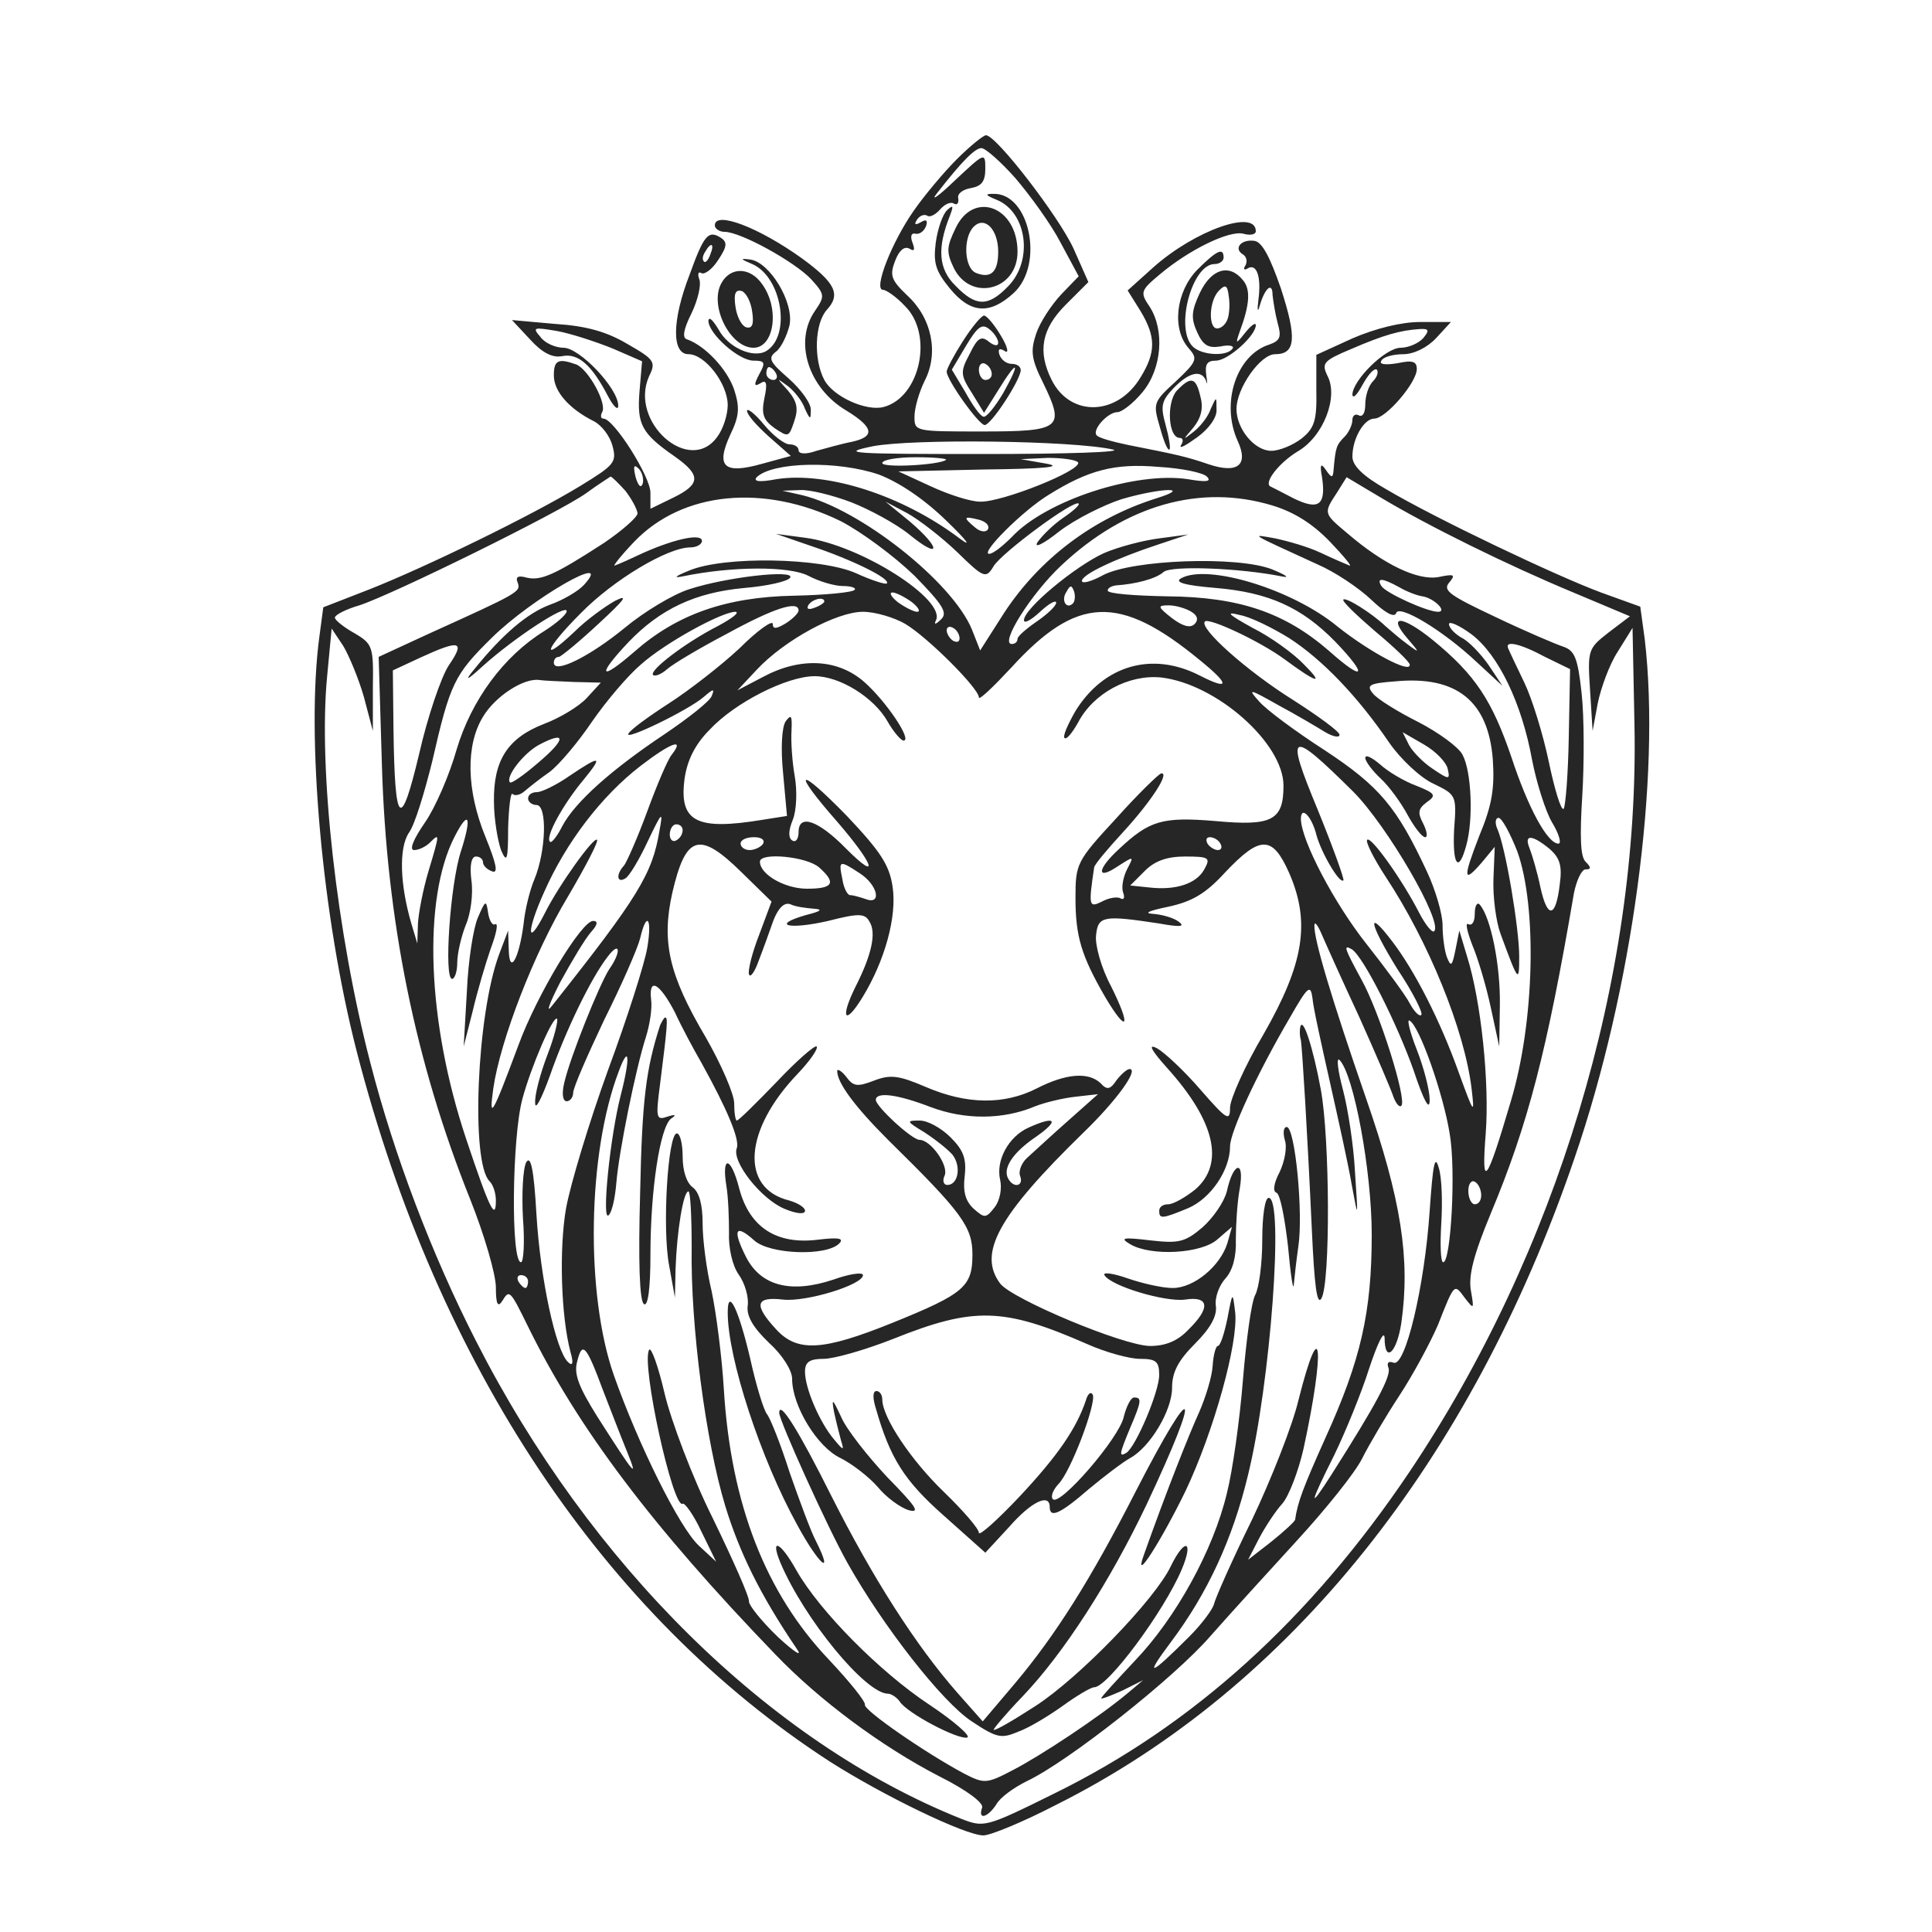 <?xml version="1.0" standalone="no"?>
<!DOCTYPE svg PUBLIC "-//W3C//DTD SVG 20010904//EN"
 "http://www.w3.org/TR/2001/REC-SVG-20010904/DTD/svg10.dtd">
<svg version="1.0" xmlns="http://www.w3.org/2000/svg"
 width="300pt" height="300pt" viewBox="0 0 300 300"
 preserveAspectRatio="xMidYMid meet">
<g transform="translate(0,300) scale(0.1,-0.1)"
fill="#262626" stroke="none">
<path d="M1486 2753 c-21 -21 -51 -57 -67 -80 -35 -50 -63 -123 -48 -123 5 0
21 -11 34 -25 45 -44 24 -142 -33 -157 -27 -7 -78 16 -92 42 -17 32 -15 88 4
109 22 24 13 42 -39 80 -67 48 -135 74 -135 51 0 -5 7 -10 15 -10 25 0 108
-46 134 -73 22 -24 22 -27 7 -49 -34 -48 -11 -121 49 -156 42 -26 44 -40 8
-48 -16 -3 -40 -10 -55 -14 -17 -6 -28 -5 -28 1 0 5 -6 9 -14 9 -8 0 -26 14
-40 31 -14 17 -26 26 -26 21 0 -6 15 -23 34 -40 l34 -30 -44 -12 c-60 -17 -73
-5 -50 45 14 29 15 42 6 70 -11 32 -45 68 -73 78 -8 2 -6 15 7 41 10 21 15 44
12 52 -3 8 -2 13 3 10 5 -3 17 6 26 20 14 21 15 28 4 35 -19 12 -26 4 -48 -57
-28 -72 -28 -124 -2 -124 26 0 61 -46 61 -79 0 -15 -7 -37 -16 -49 -43 -61
-138 23 -106 94 11 22 8 26 -34 50 -32 19 -64 28 -112 31 l-67 6 28 -30 c19
-21 35 -29 50 -26 25 5 46 -14 71 -62 9 -17 16 -23 16 -15 0 27 -60 90 -85 90
-12 0 -29 7 -36 17 -13 15 -10 15 26 9 22 -4 61 -17 86 -27 l46 -20 -4 -47
c-4 -51 3 -65 55 -101 41 -29 40 -43 -3 -64 l-35 -17 0 25 c0 25 -57 115 -73
115 -4 0 -5 4 -2 10 8 13 -21 66 -40 74 -28 10 -35 7 -35 -17 0 -25 24 -52 62
-71 12 -6 25 -23 29 -38 7 -26 3 -30 -49 -62 -77 -47 -242 -127 -328 -161
l-72 -28 -6 -45 c-21 -154 4 -435 58 -645 126 -488 384 -875 734 -1102 83 -53
211 -115 239 -115 11 0 62 21 114 48 361 181 643 532 804 1004 90 262 134 591
109 805 l-7 51 -61 22 c-70 26 -257 115 -333 160 -37 21 -53 37 -53 51 0 28
18 59 34 59 18 0 66 56 66 77 0 12 -7 14 -30 9 -19 -3 -29 -2 -25 4 3 6 19 10
34 10 16 0 37 10 51 25 l23 25 -48 0 c-29 0 -69 -10 -104 -25 l-57 -26 0 -55
c1 -47 -3 -59 -23 -75 -13 -10 -34 -19 -47 -19 -26 0 -54 34 -54 65 0 32 37
85 60 85 32 0 34 25 9 102 -17 49 -29 72 -41 74 -21 3 -33 -12 -18 -21 6 -4 7
-11 4 -17 -4 -6 -2 -8 3 -5 14 9 22 -12 17 -49 -2 -16 -1 -20 2 -9 8 28 20 38
20 17 1 -9 4 -29 8 -44 6 -21 4 -27 -13 -33 -51 -16 -76 -91 -49 -150 17 -37
0 -51 -45 -36 -35 12 -49 15 -125 30 -24 5 -46 11 -49 15 -8 8 17 36 32 36 7
0 25 14 39 31 30 36 35 96 11 133 -15 22 -14 25 16 50 45 38 108 69 130 63 11
-3 19 -1 19 4 0 35 -95 1 -159 -56 l-40 -36 20 -32 c24 -40 24 -64 0 -103 -36
-60 -109 -62 -138 -4 -22 44 -16 79 22 117 l35 35 -23 52 c-23 50 -120 176
-136 176 -4 0 -25 -17 -45 -37z m91 -30 c23 -27 55 -71 70 -100 l28 -52 -27
-28 c-15 -16 -33 -43 -39 -61 -9 -27 -8 -39 11 -77 34 -70 28 -75 -95 -75
-104 0 -105 0 -105 23 0 13 7 38 16 56 22 43 11 97 -27 132 -25 24 -28 31 -19
54 6 16 14 23 22 19 8 -5 9 -2 5 9 -4 10 -2 16 5 14 6 -1 13 4 16 12 3 9 0 11
-8 6 -9 -5 -11 -4 -6 4 4 6 11 9 16 6 4 -3 13 2 20 10 7 8 16 12 21 9 5 -3 8
0 7 8 -2 7 7 14 20 16 16 3 22 10 22 30 0 26 -1 25 -47 -18 -26 -25 -39 -34
-28 -20 39 50 59 70 69 70 6 0 30 -21 53 -47z m-474 -118 c-3 -9 -8 -14 -10
-11 -3 3 -2 9 2 15 9 16 15 13 8 -4z m1107 -130 c-7 -8 -23 -15 -35 -15 -24 0
-75 -51 -75 -73 1 -7 8 1 16 16 9 16 18 26 22 23 3 -4 0 -12 -6 -18 -7 -7 -12
-23 -12 -36 0 -13 -4 -20 -10 -17 -5 3 -10 0 -10 -7 0 -8 -6 -20 -12 -26 -13
-13 -14 -17 -17 -49 -1 -16 -3 -16 -12 -3 -8 12 -10 9 -6 -12 6 -42 -5 -51
-44 -32 -19 10 -35 18 -37 19 -9 7 15 37 43 54 40 23 64 85 46 118 -9 19 -6
23 37 41 51 22 76 29 106 31 15 1 16 -2 6 -14z m-482 -173 c18 -4 -72 -7 -200
-7 -207 0 -226 1 -173 12 62 12 311 9 373 -5z m-259 -16 c-9 -8 -99 -13 -99
-5 0 5 23 9 52 9 28 0 49 -2 47 -4z m205 -4 c7 -12 -118 -62 -152 -61 -15 0
-49 11 -77 24 l-50 23 135 3 c91 1 122 4 95 9 l-40 7 42 2 c23 0 44 -3 47 -7z
m-676 -33 c-3 -8 -7 -3 -11 10 -4 17 -3 21 5 13 5 -5 8 -16 6 -23z m367 14
c31 -12 69 -37 105 -72 32 -31 40 -42 20 -27 -89 67 -205 104 -284 92 -26 -5
-37 -4 -31 3 25 24 126 26 190 4z m509 -3 c8 -8 -1 -9 -30 -4 -81 12 -220 -33
-273 -90 -14 -14 -29 -26 -35 -26 -15 0 53 68 93 92 61 38 102 49 170 43 36
-2 69 -9 75 -15z m-903 -22 c10 -13 18 -28 19 -35 0 -6 -24 -27 -52 -46 -77
-50 -98 -59 -120 -54 -14 4 -18 1 -14 -8 5 -14 1 -16 -138 -79 l-78 -36 5
-167 c7 -242 52 -463 137 -675 22 -55 40 -117 40 -137 0 -26 3 -32 10 -21 11
18 12 17 40 -40 77 -157 193 -311 384 -509 68 -71 165 -143 254 -189 44 -22
70 -42 67 -49 -7 -20 9 -15 22 5 6 11 27 26 47 36 64 30 230 161 286 226 30
34 91 101 135 149 44 48 89 104 100 126 11 22 37 66 58 98 21 32 48 82 60 110
26 66 25 64 42 41 14 -18 14 -17 9 12 -4 23 4 55 31 120 58 139 87 251 129
497 4 20 12 37 18 37 9 0 9 3 0 12 -8 8 -9 39 -5 103 3 50 3 121 -1 158 -6 56
-11 67 -29 73 -12 4 -59 24 -105 46 -70 33 -82 41 -72 53 11 13 8 14 -16 9
-32 -6 -85 19 -142 68 -37 31 -37 31 -16 63 l15 24 52 -31 c75 -45 199 -106
300 -148 l88 -37 -33 -25 c-32 -25 -33 -27 -29 -89 l4 -64 8 43 c5 24 18 60
31 80 l23 37 3 -150 c8 -393 -121 -820 -349 -1160 -154 -229 -336 -394 -552
-500 -107 -53 -109 -53 -145 -39 -297 119 -576 394 -753 742 -68 133 -127 288
-164 432 -52 200 -81 456 -67 600 l7 74 18 -27 c9 -15 24 -51 32 -79 l14 -53
0 67 c1 64 0 68 -29 85 -16 9 -30 20 -30 24 0 4 17 13 38 19 52 17 310 144
352 174 19 14 37 25 38 26 2 0 12 -10 23 -22z m351 -18 c28 -11 69 -33 90 -50
49 -40 50 -22 1 20 l-38 31 34 -18 c18 -10 53 -37 77 -60 42 -41 45 -42 57
-22 13 21 125 104 132 97 2 -2 -9 -12 -24 -22 -16 -11 -33 -28 -40 -38 -6 -10
9 -3 34 17 25 19 69 41 97 50 62 18 111 19 53 1 -98 -31 -181 -94 -236 -178
l-37 -58 -13 33 c-31 74 -173 186 -263 208 l-31 7 27 1 c15 1 51 -8 80 -19z
m-17 -29 c33 -17 84 -55 115 -85 45 -46 52 -58 41 -68 -8 -8 -11 -8 -8 -2 18
32 -117 118 -203 129 l-45 6 55 -19 c63 -21 124 -51 117 -58 -2 -2 -24 5 -48
16 -54 24 -204 27 -259 4 -22 -9 -25 -12 -10 -9 77 16 166 16 195 1 17 -9 41
-16 54 -16 13 0 21 -3 18 -6 -4 -4 -46 -8 -94 -9 -106 -2 -182 -29 -248 -87
-54 -47 -59 -38 -9 15 49 51 103 77 180 84 35 3 67 10 71 16 8 13 -99 1 -157
-18 -25 -8 -70 -35 -100 -60 -55 -45 -110 -72 -110 -54 0 5 3 9 8 9 4 1 32 24
62 52 40 37 47 46 25 35 -16 -9 -45 -30 -63 -48 -54 -51 -46 -27 10 29 51 52
135 102 170 102 10 0 18 5 18 10 0 12 -40 4 -90 -18 -19 -9 -39 -18 -45 -20
-5 -3 8 14 30 37 75 78 201 90 320 32z m671 24 c33 -10 62 -28 89 -56 22 -23
36 -40 30 -37 -5 2 -26 11 -45 20 -19 9 -51 18 -70 22 -39 7 -42 9 65 -40 28
-12 65 -37 84 -55 21 -20 36 -29 39 -21 4 14 72 -26 126 -77 l39 -36 -22 33
c-12 17 -31 37 -42 42 -10 6 -19 15 -19 21 0 5 16 -2 35 -16 42 -32 78 -107
94 -195 7 -36 21 -80 31 -97 11 -18 15 -33 10 -33 -17 0 -47 55 -73 134 -30
88 -56 128 -122 182 -48 39 -72 40 -39 2 19 -22 19 -23 -1 -8 -11 8 -26 21
-34 28 -21 20 -61 45 -65 41 -3 -2 20 -24 49 -49 30 -25 54 -48 54 -52 2 -15
-63 20 -112 59 -70 58 -202 98 -243 75 -11 -6 5 -11 54 -15 82 -7 133 -30 185
-83 52 -54 46 -64 -9 -15 -69 60 -140 84 -251 85 -51 1 -93 4 -93 9 0 4 6 7
13 8 30 2 62 10 74 21 13 10 118 6 183 -7 14 -3 7 2 -15 11 -54 21 -216 15
-262 -9 -18 -10 -33 -14 -33 -9 0 10 53 35 120 57 l45 15 -45 -6 c-24 -3 -63
-13 -86 -23 -44 -20 -124 -86 -124 -104 0 -6 11 0 25 13 14 13 25 19 25 14 0
-5 -14 -18 -30 -29 -16 -11 -30 -23 -30 -27 0 -5 -4 -8 -9 -8 -19 0 30 78 77
122 100 94 216 127 328 93z m-442 -37 c-3 -5 -12 -4 -20 3 -19 16 -18 18 6 12
11 -3 17 -9 14 -15z m-627 -86 c-9 -10 -33 -24 -53 -31 -35 -13 -74 -46 -119
-102 -14 -17 -10 -16 15 7 49 44 130 97 130 85 0 -5 -16 -19 -35 -31 -63 -39
-113 -107 -136 -184 -11 -39 -33 -90 -49 -113 -18 -26 -25 -43 -17 -43 7 0 18
5 25 12 15 15 15 14 -3 -46 -8 -27 -15 -63 -16 -80 l-1 -31 -9 30 c-18 61 -20
118 -4 142 9 12 24 62 36 110 28 122 34 135 93 193 62 61 191 135 143 82z
m1266 -4 c12 -7 28 -13 36 -14 18 -3 39 -24 24 -24 -17 0 -81 29 -88 40 -8 13
1 13 28 -2z m-507 -25 c-10 -10 -19 5 -10 18 6 11 8 11 12 0 2 -7 1 -15 -2
-18z m-250 2 c10 -8 14 -15 8 -15 -5 0 -19 7 -30 15 -10 8 -14 15 -8 15 5 0
19 -7 30 -15z m-136 1 c0 -2 -7 -7 -16 -10 -8 -3 -12 -2 -9 4 6 10 25 14 25 6z
m-40 -14 c0 -4 -9 -13 -20 -20 -15 -9 -20 -9 -20 -1 0 7 -24 -10 -52 -38 -29
-27 -78 -65 -109 -85 -31 -20 -60 -41 -63 -47 -9 -13 93 36 117 57 15 13 17
13 12 1 -3 -8 -36 -34 -73 -59 -81 -54 -139 -105 -159 -143 -8 -16 -17 -27
-19 -24 -8 7 21 59 52 96 31 38 27 39 -22 6 -20 -14 -43 -25 -50 -25 -8 0 -14
-4 -14 -10 0 -5 6 -10 13 -10 17 0 15 -71 -3 -115 -7 -16 -15 -48 -17 -70 -7
-54 -22 -80 -23 -40 l-1 30 -14 -37 c-35 -94 -44 -323 -15 -352 6 -6 10 -19
10 -30 0 -33 -10 -13 -46 95 -61 182 -68 373 -18 470 22 43 27 31 10 -22 -17
-51 -27 -199 -14 -199 4 0 8 11 8 25 0 14 6 40 13 58 8 18 12 49 9 70 -3 23 0
37 7 37 6 0 11 -4 11 -9 0 -5 6 -11 14 -14 10 -4 7 11 -10 53 -30 73 -31 143
-4 187 19 32 64 61 88 57 6 -1 31 -2 54 -3 l41 -1 -22 -24 c-12 -13 -42 -31
-66 -40 -57 -22 -79 -57 -78 -121 0 -27 6 -61 11 -75 9 -21 11 -16 11 34 1 33
4 57 7 53 3 -3 11 -2 18 4 6 5 23 19 39 30 15 11 45 47 66 78 22 32 56 72 76
89 38 34 126 82 147 82 7 -1 -5 -10 -27 -22 -51 -26 -107 -69 -101 -76 3 -3
13 1 22 9 9 8 51 33 93 55 73 40 111 52 111 36z m610 -2 c10 -6 11 -13 5 -19
-7 -7 -19 -3 -35 9 -23 18 -23 20 -5 20 11 0 27 -5 35 -10z m-444 -19 c35 -21
114 -100 114 -114 0 -5 22 16 50 46 102 112 168 115 293 12 47 -38 47 -48 0
-24 -74 38 -149 16 -193 -55 -12 -21 -20 -39 -17 -42 3 -3 12 8 21 24 24 46
79 75 129 70 86 -10 190 -102 190 -168 0 -54 -18 -63 -105 -55 -83 7 -103 1
-150 -43 -35 -32 -36 -50 -2 -27 25 16 25 16 14 -5 -6 -12 -9 -28 -6 -36 3 -8
1 -12 -4 -9 -5 3 -18 1 -29 -5 -20 -10 -21 -7 -12 53 0 4 21 29 45 55 44 48
73 93 59 91 -4 -1 -36 -32 -70 -70 -61 -66 -63 -70 -63 -123 0 -60 9 -90 46
-154 35 -59 41 -47 9 17 -15 28 -25 64 -23 79 3 30 12 31 98 18 33 -6 41 -5
30 3 -8 6 -26 11 -40 12 -15 1 -5 5 24 11 37 8 58 20 89 54 54 57 73 57 99 -2
33 -76 23 -140 -40 -250 -29 -49 -52 -101 -52 -114 0 -22 -5 -19 -46 28 -25
29 -55 57 -67 64 -15 8 -10 -2 15 -30 75 -83 90 -149 44 -189 -15 -12 -34 -23
-42 -23 -8 0 -14 -4 -14 -10 0 -13 4 -13 45 4 35 15 65 59 65 96 0 22 42 113
93 200 28 49 32 52 35 30 1 -14 14 -72 27 -130 13 -58 29 -130 34 -160 10 -54
10 -54 5 20 -2 41 -11 99 -19 129 -8 30 -10 50 -5 45 22 -22 50 -172 50 -271
0 -121 -17 -195 -72 -316 -34 -76 -43 -99 -47 -127 -1 -3 -17 -18 -37 -34
l-36 -28 17 33 c10 19 26 43 36 54 10 11 25 50 33 85 34 156 28 218 -8 75 -9
-38 -42 -122 -72 -185 -31 -63 -57 -122 -59 -131 -2 -8 -19 -31 -38 -50 -62
-62 -71 -65 -29 -9 57 76 96 160 120 260 35 143 56 430 32 430 -6 0 -10 -29
-10 -66 0 -36 -5 -74 -11 -85 -6 -11 -14 -71 -19 -132 -5 -62 -16 -141 -25
-176 -21 -88 -79 -193 -142 -259 -29 -31 -53 -57 -53 -59 0 -2 15 4 33 12 l32
16 -25 -21 c-43 -36 -135 -97 -178 -119 -40 -21 -44 -21 -75 -5 -60 32 -157
99 -154 107 1 5 -24 36 -56 70 -98 103 -152 241 -163 419 -3 51 -12 120 -19
153 -8 33 -14 80 -14 105 0 29 -5 48 -15 56 -10 7 -16 26 -16 48 0 20 -4 36
-9 36 -14 0 -23 -148 -12 -205 l9 -50 1 45 c2 58 12 120 20 120 3 0 5 -39 5
-87 -2 -121 22 -302 52 -401 22 -72 54 -138 111 -222 10 -14 -3 -6 -29 18 -25
24 -45 49 -45 55 1 7 -25 65 -56 129 -32 64 -65 152 -75 194 -10 43 -21 73
-24 68 -13 -21 37 -248 52 -239 3 2 17 -17 29 -43 l23 -47 -27 25 c-30 28 -94
157 -132 265 -44 126 -41 344 8 472 16 43 18 21 3 -37 -17 -66 -30 -198 -19
-187 5 4 10 26 12 50 4 49 30 177 46 227 6 19 10 45 8 58 -4 35 13 26 37 -20
11 -24 30 -59 41 -78 41 -74 60 -120 55 -133 -8 -21 38 -79 74 -94 19 -8 32
-9 32 -3 0 5 -11 12 -25 16 -76 19 -70 109 13 196 20 21 33 40 30 43 -2 3 -31
-22 -62 -55 -32 -33 -59 -60 -62 -60 -2 0 -4 12 -4 27 0 14 -20 60 -44 102
-58 98 -69 149 -52 225 21 90 42 96 108 31 l46 -45 -19 -51 c-11 -28 -18 -56
-16 -62 2 -6 9 4 15 21 7 18 17 46 23 63 8 20 17 28 26 25 8 -4 24 -6 36 -7
16 -1 12 -4 -12 -10 -55 -16 -26 -23 35 -9 47 12 57 12 64 -1 11 -17 4 -51
-22 -102 -24 -49 -16 -60 11 -16 35 57 54 126 47 172 -5 34 -19 55 -71 110
-77 79 -87 73 -15 -9 57 -66 67 -95 14 -42 -43 44 -74 55 -74 26 0 -10 -4 -17
-10 -13 -6 4 -6 15 1 32 6 15 7 45 3 68 -4 22 -6 54 -5 70 1 23 0 27 -9 15 -6
-9 -8 -41 -4 -81 l6 -66 -38 -6 c-103 -17 -130 -3 -121 64 4 28 16 53 39 76
39 42 120 83 163 83 39 0 92 -33 113 -70 9 -16 21 -30 25 -30 14 0 -27 61 -61
91 -41 36 -99 39 -157 8 l-40 -21 30 32 c43 46 124 90 165 90 19 0 49 -9 66
-19z m596 -22 c51 -33 106 -90 155 -162 18 -26 49 -55 69 -64 35 -17 36 -18
32 -70 -3 -57 7 -70 19 -25 11 40 8 114 -6 140 -6 12 -38 35 -69 51 -32 16
-64 36 -70 44 -11 13 -6 16 35 19 95 9 144 -31 151 -121 3 -45 -1 -71 -21
-119 -26 -67 -25 -75 5 -40 l19 23 -2 -50 c-1 -28 4 -66 11 -85 28 -76 29 -77
29 -35 0 43 -21 169 -34 198 -4 9 -3 17 2 17 5 0 18 -24 29 -52 31 -86 27
-265 -10 -388 -38 -129 -46 -139 -39 -50 6 78 -7 205 -29 275 l-12 40 -6 -30
c-5 -25 -7 -27 -13 -12 -4 10 -7 33 -7 50 0 18 -11 55 -24 83 -47 101 -74 133
-159 189 -45 29 -91 63 -102 76 -18 20 -16 20 30 -6 28 -15 60 -34 73 -42 12
-7 22 -9 22 -4 0 5 -33 29 -72 54 -72 45 -147 112 -137 122 7 6 86 -31 124
-59 50 -37 62 -40 30 -8 -16 17 -52 43 -80 57 -38 21 -43 26 -20 20 17 -3 51
-20 77 -36z m-512 0 c0 -6 -4 -7 -10 -4 -5 3 -10 11 -10 16 0 6 5 7 10 4 6 -3
10 -11 10 -16z m-793 -42 c-12 -18 -33 -80 -46 -137 -29 -122 -38 -113 -40 37
l-1 92 43 20 c61 28 70 26 44 -12z m1702 13 l39 -19 -2 -105 c-1 -58 -5 -108
-8 -112 -4 -3 -14 30 -23 73 -9 43 -26 98 -38 123 -12 25 -23 48 -25 53 -6 13
18 8 57 -13z m-1564 -165 c-22 -19 -41 -32 -43 -30 -8 8 21 46 46 59 42 22 41
8 -3 -29z m1413 -9 c4 -17 2 -17 -23 0 -14 9 -31 26 -37 37 l-10 20 33 -19
c19 -11 35 -28 37 -38z m-1205 22 c-6 -7 -23 -47 -38 -88 -15 -41 -32 -79 -36
-84 -13 -14 -11 -28 2 -20 6 3 22 30 35 58 22 46 24 48 18 16 -11 -67 -33
-103 -167 -272 -10 -13 -4 4 13 37 18 33 39 68 48 78 10 11 11 17 3 17 -18 0
-87 -114 -116 -193 -41 -110 -46 -118 -39 -67 11 75 63 210 116 298 27 46 48
86 45 88 -5 5 -59 -70 -81 -114 -28 -55 -29 -29 -1 33 34 77 89 149 150 196
47 36 69 44 48 17z m1058 -57 c53 -53 140 -203 126 -217 -3 -3 -13 9 -23 28
-26 51 -75 120 -81 114 -3 -3 10 -29 29 -58 66 -100 122 -237 133 -328 5 -42
4 -41 -20 25 -29 81 -68 157 -103 203 -41 54 -36 28 8 -43 24 -36 40 -68 37
-71 -3 -3 -11 5 -18 18 -6 12 -37 54 -67 92 -50 63 -101 160 -102 194 0 22 17
4 24 -24 7 -27 36 -77 42 -71 2 1 -16 51 -40 110 -51 123 -44 126 55 28z
m-1041 -60 c0 -6 -4 -13 -10 -16 -5 -3 -10 1 -10 9 0 9 5 16 10 16 6 0 10 -4
10 -9z m125 -21 c-3 -5 -13 -10 -21 -10 -8 0 -14 5 -14 10 0 6 9 10 21 10 11
0 17 -4 14 -10z m710 0 c3 -5 2 -10 -4 -10 -5 0 -13 5 -16 10 -3 6 -2 10 4 10
5 0 13 -4 16 -10z m511 -8 c16 -14 20 -26 16 -55 -6 -52 -19 -55 -30 -5 -5 24
-13 51 -17 61 -9 22 4 21 31 -1z m-1134 -29 c27 -24 22 -33 -19 -33 -34 0 -73
22 -73 42 0 15 73 8 92 -9z m598 -3 c-12 -22 -44 -33 -86 -28 l-29 3 23 23
c15 15 34 22 62 22 38 0 40 -2 30 -20z m-535 -6 c28 -18 35 -50 9 -40 -9 3
-19 6 -24 6 -4 0 -10 11 -12 25 -6 29 -5 30 27 9z m-330 -116 c-4 -24 -31
-109 -61 -190 -29 -80 -58 -176 -65 -214 -11 -63 -8 -168 7 -224 5 -17 3 -22
-4 -15 -19 18 -43 129 -49 229 -4 71 -9 93 -16 81 -5 -10 -7 -49 -5 -86 3 -38
1 -69 -3 -69 -16 0 -14 193 2 253 13 49 48 131 54 125 2 -2 -4 -28 -15 -56
-11 -29 -20 -62 -19 -75 0 -12 10 7 23 43 24 69 64 152 90 185 19 25 21 7 2
-20 -15 -23 -61 -137 -70 -177 -4 -17 -2 -28 4 -28 5 0 10 6 10 13 0 8 22 58
48 113 27 54 52 111 56 127 10 43 19 32 11 -15z m1106 -108 c26 -58 50 -114
53 -124 4 -10 9 -16 12 -13 9 9 -34 146 -62 196 -26 48 -29 55 -15 47 18 -11
71 -117 96 -188 16 -48 25 -64 25 -46 0 15 -9 50 -20 78 -11 28 -16 49 -11 45
15 -8 52 -113 62 -175 10 -56 2 -200 -10 -200 -4 0 -5 27 -3 60 2 32 1 72 -4
87 -6 21 -9 5 -14 -67 -8 -119 -38 -243 -56 -236 -8 3 -11 0 -8 -8 5 -12 -20
-58 -88 -165 -37 -58 -35 -48 4 30 17 35 42 96 54 134 13 39 23 60 24 48 0
-41 19 -24 26 23 14 99 0 191 -55 349 -54 156 -81 247 -80 268 0 7 5 1 11 -13
6 -14 32 -72 59 -130z m189 -276 c0 -8 -4 -14 -10 -14 -5 0 -10 9 -10 21 0 11
5 17 10 14 6 -3 10 -13 10 -21z m-1480 -134 c0 -5 -2 -10 -4 -10 -3 0 -8 5
-11 10 -3 6 -1 10 4 10 6 0 11 -4 11 -10z m116 -168 c12 -31 29 -75 38 -97 17
-42 13 -38 -47 56 -28 45 -36 65 -31 84 8 33 14 27 40 -43z"/>
<path d="M1547 2690 c48 -19 58 -95 18 -135 -31 -32 -50 -31 -81 1 -27 26 -29
59 -9 109 6 16 5 17 -4 9 -7 -6 -15 -29 -18 -51 -4 -32 0 -44 22 -71 32 -39
62 -41 99 -7 48 44 25 156 -32 154 -13 0 -12 -2 5 -9z"/>
<path d="M1484 2646 c-14 -29 -15 -37 -3 -62 26 -53 99 -35 99 25 0 70 -68 96
-96 37z m66 -37 c0 -31 -11 -42 -34 -33 -19 7 -21 55 -4 72 17 17 38 -4 38
-39z"/>
<path d="M1495 2470 c-14 -22 -25 -43 -25 -47 0 -13 50 -83 59 -83 10 0 55 69
56 85 0 6 -6 10 -14 10 -8 0 -16 6 -19 14 -3 9 0 11 8 6 7 -5 5 6 -6 24 -10
17 -22 31 -26 31 -4 0 -19 -18 -33 -40z m55 -2 c0 -6 -6 -5 -14 1 -12 10 -18
7 -30 -18 -15 -28 -15 -33 3 -61 l19 -31 22 35 c30 49 36 46 8 -4 -13 -22 -27
-39 -31 -37 -5 1 -17 18 -28 38 l-21 35 22 37 c18 30 25 35 36 26 8 -6 14 -16
14 -21z m-10 -49 c0 -5 -4 -9 -10 -9 -5 0 -10 7 -10 16 0 8 5 12 10 9 6 -3 10
-10 10 -16z"/>
<path d="M742 1575 c-7 -16 -15 -67 -17 -114 l-5 -86 14 55 c7 30 20 74 28 97
9 24 12 40 7 38 -4 -3 -9 5 -11 17 -3 21 -4 21 -16 -7z"/>
<path d="M1025 1408 c-22 -68 -28 -116 -31 -260 -3 -107 -1 -169 6 -173 6 -4
10 23 10 77 0 101 15 198 32 211 9 6 7 7 -6 3 -17 -6 -18 -2 -11 51 12 94 12
103 8 103 -2 0 -5 -6 -8 -12z"/>
<path d="M2019 1405 c-1 -5 -1 -14 1 -20 2 -12 10 -141 17 -294 4 -88 8 -119
15 -107 14 25 13 248 -1 324 -12 65 -28 115 -32 97z"/>
<path d="M1300 1337 c0 -18 26 -54 79 -107 115 -113 131 -135 131 -178 0 -50
-13 -61 -124 -106 -109 -44 -148 -46 -181 -10 -35 38 -32 51 11 46 36 -4 124
23 124 38 0 5 -21 2 -46 -7 -66 -22 -113 -10 -136 36 -21 42 -16 51 13 25 24
-22 112 -25 132 -5 8 8 0 10 -33 6 -64 -8 -106 19 -122 79 -13 51 -28 53 -20
4 3 -18 4 -51 4 -72 -1 -23 5 -51 15 -65 10 -14 16 -36 14 -49 -2 -16 9 -34
33 -57 21 -19 36 -43 36 -56 0 -42 39 -106 75 -123 18 -9 44 -29 58 -45 13
-16 35 -32 48 -36 19 -5 11 6 -33 51 -31 33 -64 75 -72 94 -13 28 -15 30 -11
8 3 -14 8 -34 11 -45 5 -16 4 -16 -11 2 -22 26 -45 79 -45 105 0 15 7 20 29
20 16 0 65 14 108 31 125 50 171 49 301 -8 29 -13 66 -23 82 -23 25 0 30 -4
30 -25 0 -26 -36 -111 -51 -121 -12 -7 -11 -2 6 39 18 42 18 47 6 47 -5 0 -12
-14 -16 -30 -7 -33 -99 -139 -110 -128 -4 4 0 14 8 23 19 18 59 124 54 139 -3
6 -8 2 -11 -9 -15 -44 -44 -86 -103 -149 -35 -37 -63 -62 -63 -56 0 6 -24 34
-54 63 -51 49 -96 116 -96 144 0 7 -4 13 -9 13 -6 0 -6 -11 -1 -27 22 -77 44
-112 105 -166 l65 -58 37 40 c34 39 63 53 63 31 0 -18 16 -11 61 28 24 20 53
42 64 48 31 17 65 74 65 109 0 24 9 42 36 69 24 24 34 43 32 58 -2 13 5 32 15
43 11 12 17 34 16 60 0 22 2 57 6 79 8 46 -10 42 -20 -4 -4 -16 -21 -41 -38
-56 -27 -23 -37 -25 -81 -20 -42 5 -48 4 -31 -6 32 -19 111 -15 136 8 l22 19
-7 -25 c-11 -36 -52 -70 -85 -70 -16 0 -47 7 -70 15 -23 8 -39 10 -36 5 10
-17 94 -42 125 -38 38 6 40 -13 5 -47 -16 -17 -35 -25 -59 -25 -41 0 -215 73
-233 97 -35 47 -3 105 128 233 53 51 88 100 73 100 -4 0 -13 -8 -20 -17 -10
-15 -15 -16 -25 -5 -19 18 -54 15 -99 -8 -51 -26 -109 -25 -172 2 -42 18 -55
20 -81 10 -26 -10 -32 -9 -43 6 -7 9 -14 13 -14 9z m145 -56 c53 -20 112 -20
162 1 15 6 44 13 63 15 l35 4 -45 -40 c-25 -22 -53 -48 -63 -57 -10 -8 -16
-22 -13 -30 6 -15 -9 -20 -18 -5 -10 16 6 41 43 66 37 26 30 33 -12 14 -31
-14 -51 -51 -44 -81 3 -13 0 -31 -8 -42 -14 -18 -16 -18 -33 -3 -13 12 -17 27
-14 51 3 27 -2 40 -22 60 -14 14 -35 26 -48 26 -21 0 -21 -1 7 -18 17 -11 36
-26 44 -35 14 -18 9 -47 -8 -47 -6 0 -8 7 -4 15 6 16 -22 55 -39 55 -12 0 -68
52 -68 62 0 13 33 9 85 -11z"/>
<path d="M1995 1230 c4 -11 0 -33 -8 -50 -9 -17 -11 -30 -5 -32 6 -2 13 -40
18 -83 4 -44 8 -71 9 -60 1 11 4 38 7 59 8 52 -5 186 -18 186 -5 0 -6 -9 -3
-20z"/>
<path d="M1906 953 c-5 -24 -11 -43 -15 -43 -3 0 -7 -14 -8 -31 -1 -17 -11
-49 -21 -72 -16 -35 -52 -126 -86 -222 -17 -47 27 22 65 100 44 93 82 230 77
277 -4 33 -4 33 -12 -9z"/>
<path d="M1130 962 c0 -71 51 -227 108 -330 33 -61 58 -83 29 -25 -8 15 -26
64 -41 107 -14 44 -30 84 -35 90 -5 6 -17 45 -26 86 -18 77 -35 112 -35 72z"/>
<path d="M1210 806 c0 -12 75 -178 106 -233 55 -98 147 -216 193 -246 39 -26
46 -27 72 -16 17 6 48 25 69 40 22 16 44 29 49 29 21 0 108 117 136 183 19 45
5 50 -17 5 -24 -51 -142 -173 -210 -217 -34 -22 -63 -39 -65 -37 -1 1 19 25
45 52 64 67 136 179 193 299 87 185 75 199 -17 20 -71 -139 -125 -224 -188
-299 l-50 -59 -39 44 c-65 74 -132 179 -196 306 -51 102 -81 150 -81 129z"/>
<path d="M1212 573 c37 -87 132 -203 167 -203 5 0 14 -6 18 -12 11 -18 91 -60
105 -56 6 2 -20 25 -59 51 -77 51 -170 145 -206 208 -25 45 -42 53 -25 12z"/>
<path d="M2120 1823 c0 -5 11 -20 24 -32 13 -12 32 -38 42 -57 10 -18 22 -34
27 -34 4 0 3 9 -3 21 -9 17 -8 23 5 33 16 11 14 14 -16 26 -19 7 -44 22 -56
33 -13 11 -23 16 -23 10z"/>
<path d="M2290 1581 c0 -12 -4 -19 -10 -16 -5 3 -2 -11 6 -32 9 -21 22 -65 29
-98 l13 -60 1 64 c1 62 -14 136 -31 156 -4 5 -8 -1 -8 -14z"/>
<path d="M1859 2581 c-33 -34 -40 -92 -13 -122 14 -16 13 -20 -20 -51 -35 -32
-36 -34 -25 -71 6 -22 12 -37 15 -35 2 2 -1 20 -6 38 -8 29 -7 37 12 57 24 25
44 30 51 11 2 -7 2 -3 0 10 -2 16 1 22 15 22 19 0 62 39 62 55 0 5 -7 0 -16
-11 -15 -19 -16 -19 -9 1 16 43 17 66 5 80 -21 26 -49 18 -67 -20 -13 -28 -14
-39 -4 -61 9 -20 17 -25 36 -22 13 3 22 1 19 -3 -8 -13 -48 -11 -62 3 -28 28
-1 128 34 128 8 0 14 5 14 10 0 16 -10 12 -41 -19z m47 -77 c-3 -8 -10 -14
-16 -14 -14 0 -13 43 3 59 10 10 13 8 15 -9 2 -12 1 -28 -2 -36z"/>
<path d="M1168 2590 c46 -20 61 -111 22 -135 -20 -12 -59 5 -74 33 -9 15 -15
21 -16 14 0 -20 47 -62 70 -62 18 0 19 -3 9 -21 -9 -17 -8 -20 2 -14 9 6 11 0
6 -23 -5 -25 -2 -34 16 -47 21 -14 22 -14 30 10 7 20 5 31 -9 48 -19 21 -19
21 0 7 10 -8 22 -23 26 -35 8 -17 9 -17 9 -2 1 10 -15 32 -34 49 -30 26 -33
32 -20 42 8 6 17 25 21 41 7 36 -31 98 -61 102 -16 2 -16 1 3 -7z m37 -170 c3
-5 1 -10 -4 -10 -6 0 -11 5 -11 10 0 6 2 10 4 10 3 0 8 -4 11 -10z"/>
<path d="M1120 2560 c-19 -35 14 -100 50 -100 32 0 41 60 14 98 -19 28 -50 28
-64 2z m48 -44 c3 -20 0 -27 -10 -24 -7 3 -14 17 -16 32 -3 20 0 27 10 24 7
-3 14 -17 16 -32z"/>
<path d="M1827 2393 c-16 -19 -13 -73 5 -73 5 0 6 -5 2 -11 -4 -7 7 -1 25 12
18 13 31 31 30 43 0 21 0 21 -9 1 -4 -12 -16 -27 -26 -35 -18 -14 -18 -14 -1
6 12 15 16 30 11 48 -7 31 -15 32 -37 9z"/>
</g>
</svg>
